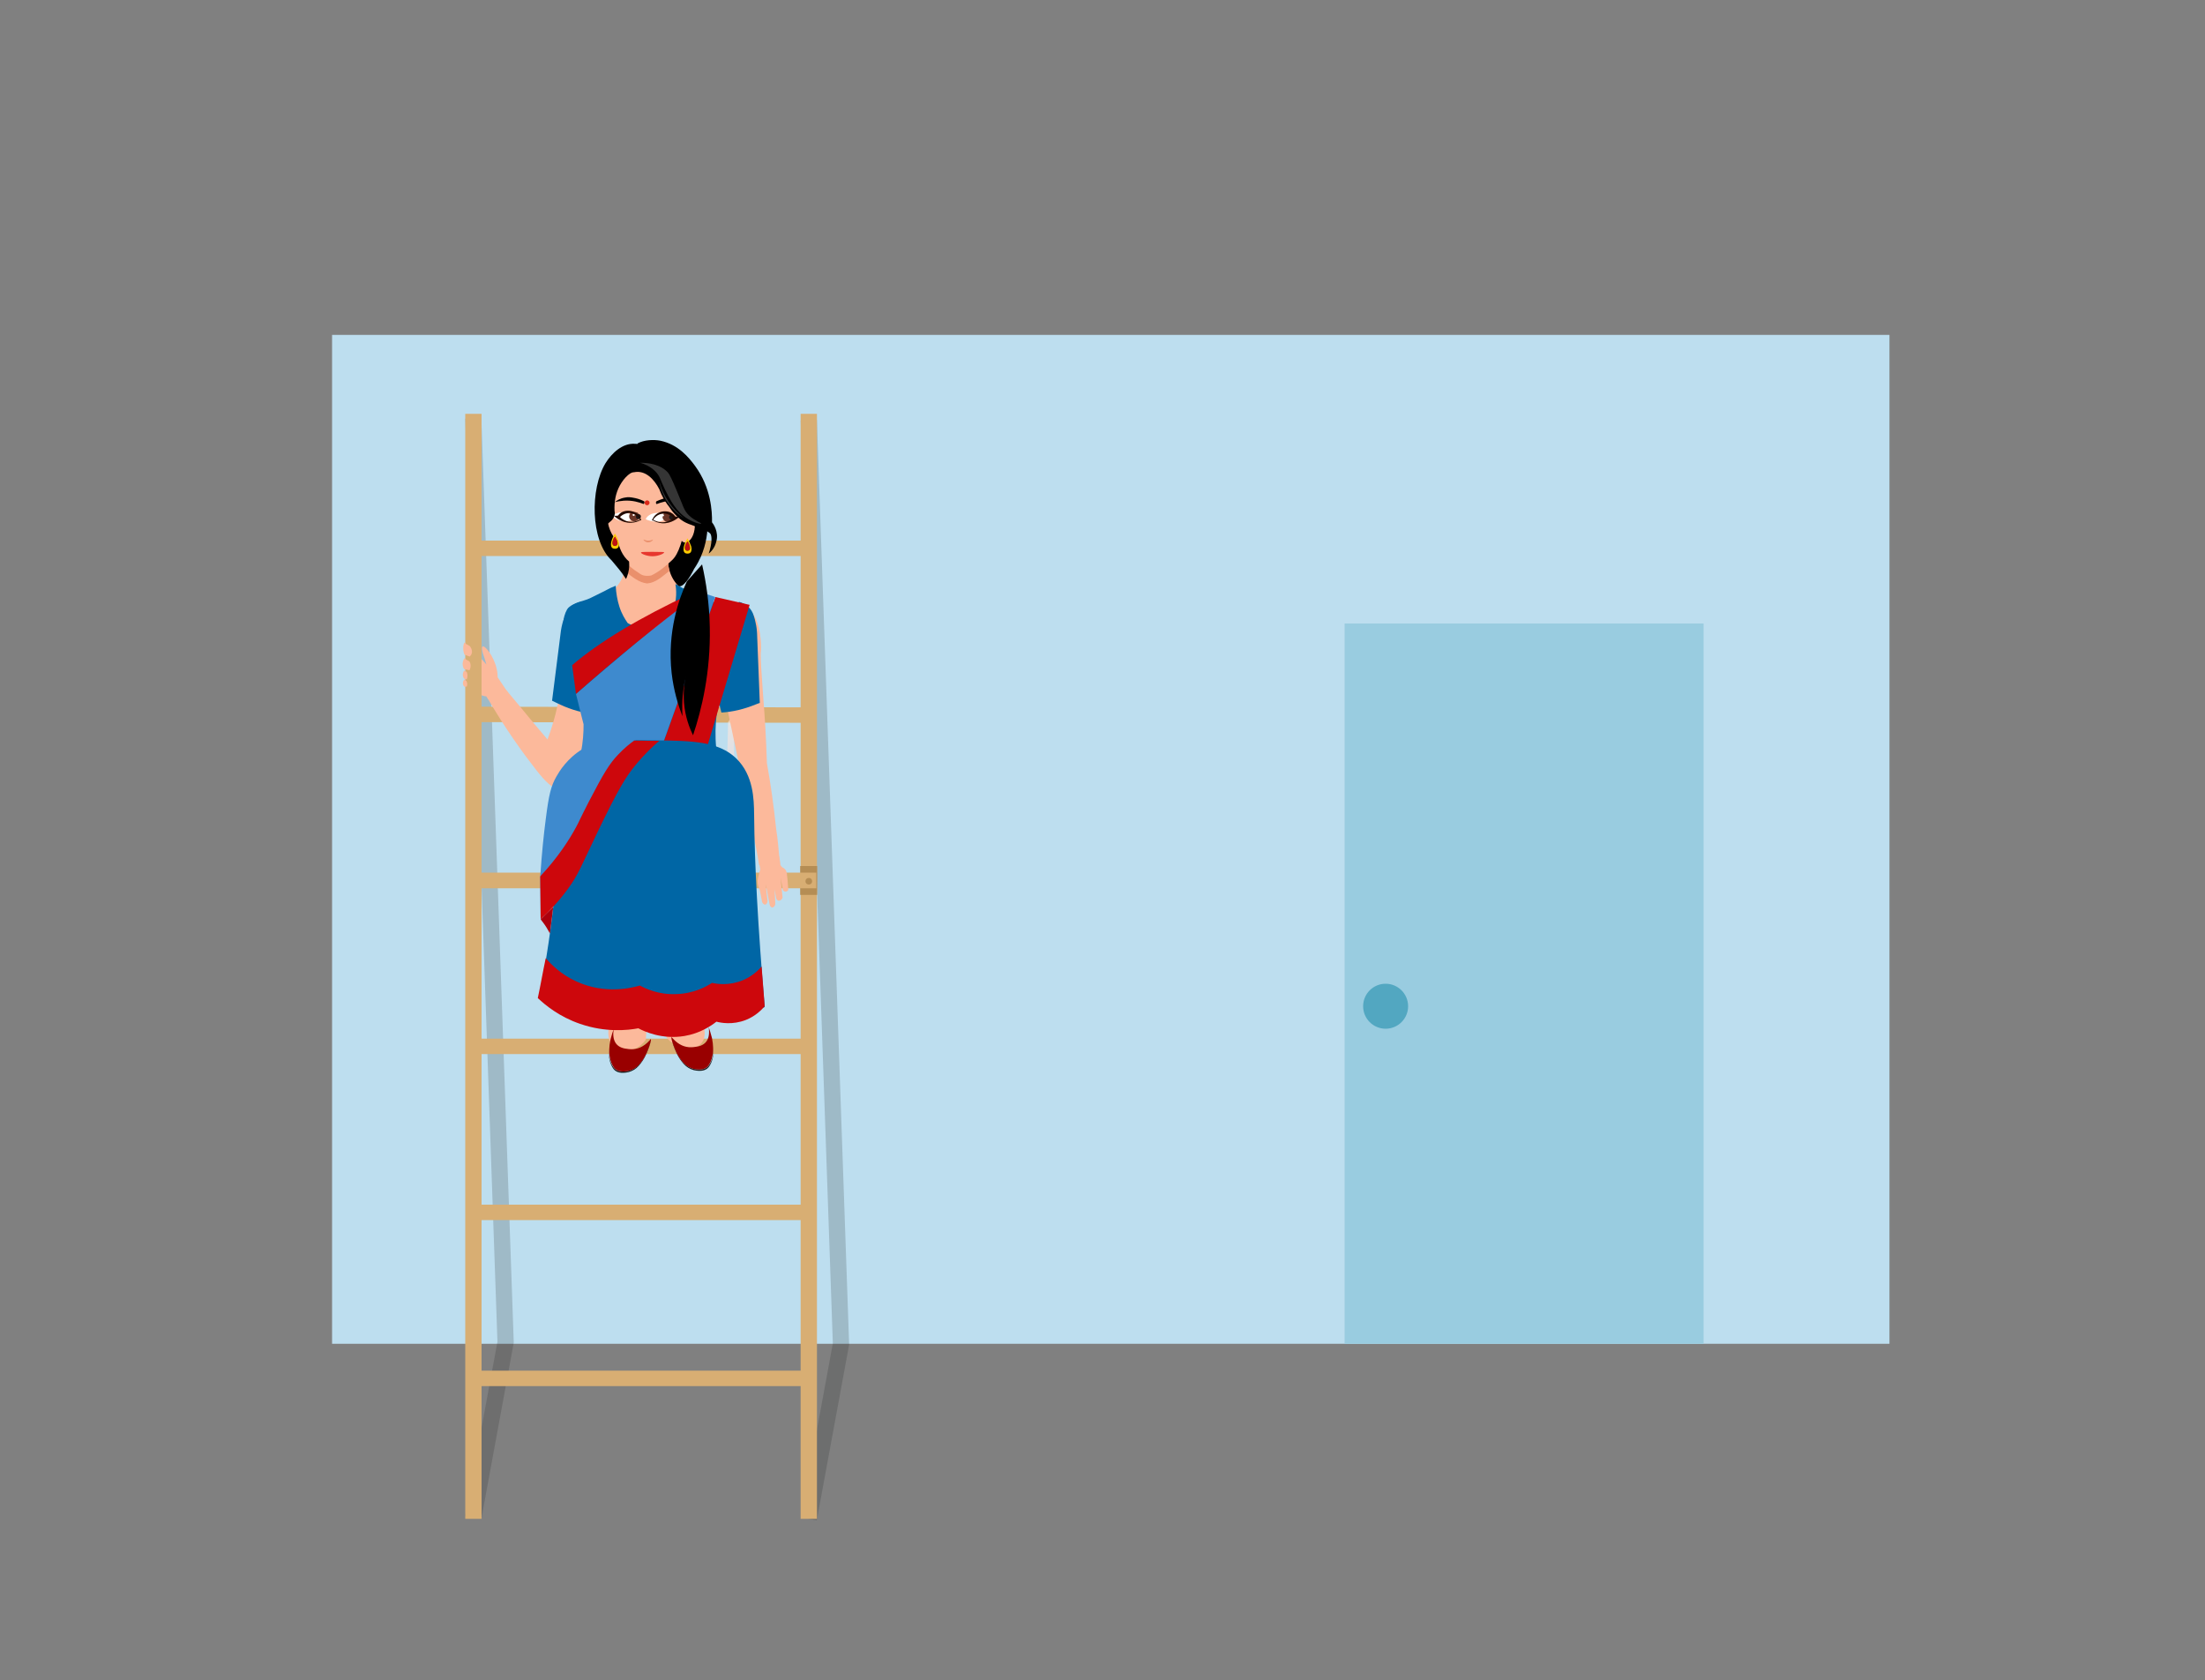 <?xml version="1.0" encoding="utf-8"?>
<!-- Generator: Adobe Illustrator 26.0.1, SVG Export Plug-In . SVG Version: 6.00 Build 0)  -->
<svg version="1.1" id="Layer_1" xmlns="http://www.w3.org/2000/svg" xmlns:xlink="http://www.w3.org/1999/xlink" x="0px" y="0px"
	 viewBox="0 0 1000 762.1" style="enable-background:new 0 0 1000 762.1;" xml:space="preserve">
<rect x="0" y="0" width="1000" height="762.1" fill="#808080" stroke="none"/>
<style type="text/css">
	.st0{fill:#BDDEEF;}
	.st1{opacity:0.2;fill:none;stroke:#272828;stroke-width:7.37;stroke-miterlimit:10;}
	.st2{opacity:0.2;}
	.st3{fill:#272828;}
	.st4{fill:#99CCE0;}
	.st5{fill:#52A7C1;}
	.st6{fill:#FCB99B;}
	.st7{fill:#D8AE73;}
	.st8{fill:#B58D54;}
	.st9{fill:#E09A61;}
	.st10{opacity:0.6;fill:url(#SVGID_1_);}
	.st11{opacity:0.6;fill:url(#SVGID_00000041283636394984669030000007893489202405032637_);}
	.st12{opacity:0.6;fill:url(#SVGID_00000171699265868645108160000008584527805425162914_);}
	.st13{opacity:0.5;fill:url(#SVGID_00000075877815913346273190000004067235703464358032_);}
	.st14{opacity:0.5;fill:url(#SVGID_00000183247041831787942310000015618460175980855440_);}
	.st15{fill:#FF5257;}
	.st16{fill:#0066A5;}
	.st17{fill:#5E271B;}
	.st18{fill:#EA906C;}
	.st19{fill:#FFFFFF;}
	.st20{fill:#6B3628;}
	.st21{fill:#1D1818;}
	.st22{fill:#250A01;}
	.st23{fill:#EF865F;}
	.st24{fill:#531CBF;}
	.st25{fill:#EA4E5A;}
	.st26{fill:#EE252A;}
	.st27{fill:#CD070C;}
	.st28{fill:#3E8ACE;}
	.st29{fill:#353535;}
	.st30{fill:#DB2818;}
	.st31{fill:#C21111;}
	.st32{fill:#FFCC00;}
	.st33{fill:#E7372E;}
	.st34{fill:url(#SVGID_00000147941301755213140290000002087306656475625910_);}
	.st35{fill:#1E1E1E;}
	.st36{fill:#990000;}
	.st37{fill:#AD000D;}
</style>
<g>
	<g>
		<g>
			<g>
				<rect x="150.6" y="151.9" class="st0" width="706.3" height="457.6"/>
				<path class="st1" d="M366.8,688.9l14.6-79.3c-4.9-139.7-9.7-279.4-14.6-419"/>
				<g class="st2">
					<polygon class="st3" points="218.3,688.9 211,687.5 225.6,608.6 211,189.9 218.3,189.7 233,609.1 232.9,609.5 					"/>
				</g>
				<rect x="609.8" y="282.8" class="st4" width="162.8" height="326.7"/>
				<circle class="st5" cx="628.4" cy="456.4" r="10.2"/>
				<g>
					<path class="st6" d="M230.8,314.8c-1.7-2.5-3.4-5-5.1-7.6c0-1-0.1-2.4-0.5-4c-1.3-5.7-5.3-10.5-6.3-10c-0.3,0.1-0.5,0.7,0,2.8
						c0.6,1.8,1.2,3.6,1.7,5.4c-1.8-2-3.6-4.1-5.5-6.1c-0.4,5.2-0.7,10.5-1.1,15.7c0.3,0.7,1.3,2.8,3.6,4c1.2,0.6,2.2,0.8,3,0.9
						c1.2,1.6,2.3,3.2,3.5,4.7C226.3,318.7,228.5,316.8,230.8,314.8z"/>
					<g>
						<rect x="211" y="187.7" class="st7" width="7.4" height="501.2"/>
					</g>
					<g>
						<rect x="363.1" y="187.7" class="st7" width="7.4" height="501.2"/>
					</g>
					<g>
						<rect x="362.9" y="392.8" class="st8" width="7.7" height="13.1"/>
					</g>
					<g>
						<rect x="213.2" y="245.2" class="st7" width="153.4" height="7"/>
					</g>
					<g>
						
							<rect x="288.2" y="245.7" transform="matrix(2.073958e-03 -1 1 2.073958e-03 -33.117 615.217)" class="st7" width="7" height="157"/>
					</g>
					<g>
						<rect x="213.2" y="395.8" class="st7" width="157" height="7.1"/>
					</g>
					<g>
						<rect x="213.2" y="471.1" class="st7" width="153.4" height="7"/>
					</g>
					<g>
						<rect x="213.2" y="546.4" class="st7" width="153.4" height="7"/>
					</g>
					<g>
						<rect x="213.2" y="621.7" class="st7" width="153.4" height="7"/>
					</g>
				</g>
				<circle class="st8" cx="366.8" cy="399.7" r="1.5"/>
			</g>
			<g>
				<g>
					<g>
						<path class="st6" d="M347.3,401.2c0-0.1,0-0.2,0-0.3c0,0,0,0,0,0C347.2,401,347.3,401.1,347.3,401.2z"/>
					</g>
					<g>
						<path class="st6" d="M347.3,401.2c0-0.1,0-0.2,0-0.3c0,0,0,0,0,0C347.2,401,347.3,401.1,347.3,401.2z"/>
					</g>
					<path class="st6" d="M357.5,403.6c-0.2,0.5-0.8,0.8-1.3,0.8c-0.6,0-1-0.5-1.1-0.6c-0.4-1.9-0.7-3.8-1.1-5.7c0,0,0,0,0,0v0
						c0.3,3,0.6,6,0.9,9c-0.3,1-1.2,1.6-1.9,1.4c-0.5-0.1-0.9-0.6-1-1.2c-0.2-1.3-0.5-2.6-0.7-4c0.1,2.2,0.2,4.3,0.3,6.5
						c0,1.2-0.9,1.9-1.5,1.8c-0.5-0.1-1-0.7-1.1-1.5c-0.6-3-1.1-6.1-1.7-9.1c0-0.1,0-0.2,0-0.3c0,0,0,0,0,0c0,0.1,0,0.2,0,0.3
						c0.2,2.3,0.4,4.6,0.7,6.9c0.3,1.2-0.3,2.3-0.9,2.4c-0.6,0.1-1.5-0.6-1.6-1.8c-0.3-1.6-0.6-3.2-0.9-4.7c0,0,0,0,0,0
						c-0.4-0.9-0.9-2.1-1-3.6c-0.1-1.3,0.3-2.4,0.7-4.2c0.2-0.7,0.4-1.3,0.5-1.7c-0.2-1-0.4-2.1-0.6-3.3c-0.2-1.7-0.3-3.2-0.3-4.6
						c1.4,0.1,2.9,0.2,4.4,0.3c1.7,0.2,3.2,0.4,4.7,0.7c0.3,0.8,0.5,1.8,0.7,2.9c0.1,0.7,0.2,1.3,0.2,1.9c0.3,0.7,0.7,1,0.9,1.2
						c0.2,0.2,0.4,0.2,0.7,0.4c0.4,0.3,0.6,0.6,0.8,0.8c0.2,0.4,0.5,1,0.6,1.9c0,0.3,0,0.5,0.1,1c0.1,0.7,0.1,1.4,0.2,2L357.5,403.6
						z"/>
				</g>
			</g>
			<g>
				<path class="st6" d="M210.5,291.6c0,0,0.1-0.1,0.2-0.1c0.1,0,0.2,0,0.3,0c0,0.1,0,0.2,0,0.3c0,0,0,0,0,0.1c0,0,0.7,0.4,0.8,0.4
					c0.1,0,1.1,0.7,1.2,0.7c0.1,0.1,1.5,1.7,0.9,3.5c-0.2,0.6-0.6,1-0.9,1.3c-0.8-0.3-1.6-0.6-2.4-0.9c-0.2-0.6-0.5-1.5-0.5-2.7
					C210,293.1,210.3,292.1,210.5,291.6z"/>
				<path class="st6" d="M212.9,300c-0.7-0.4-1.3-0.7-2-1.1c0-0.1,0-0.3,0-0.4c0,0-0.1,0-0.2,0.1c-0.1,0-0.1,0.1-0.2,0.1
					c-0.2,0.4-0.6,1.2-0.7,2.3c0,1.2,0.4,2.1,0.7,2.5c0.8,0.2,1.6,0.3,2.4,0.5c0.2-0.3,0.4-0.8,0.5-1.5
					C213.6,301.3,213.1,300.4,212.9,300z"/>
				<path class="st6" d="M211.7,304.8c0.1,0.4,0.3,0.9,0.3,1.6c0,0.8-0.2,1.4-0.3,1.8c-0.4-0.1-0.8-0.3-1.2-0.4
					c-0.2-0.2-0.7-1-0.6-2c0.1-0.8,0.4-1.4,0.6-1.6c0,0,0.1-0.1,0.2-0.1c0.1,0,0.1,0,0.1,0c0,0.1,0,0.2,0,0.3c0,0,0,0,0,0.1
					c0,0,0.2,0.1,0.2,0.1C211.2,304.4,211.7,304.8,211.7,304.8z"/>
				<path class="st6" d="M211.5,308.8c0.2,0.3,0.4,0.9,0.4,1.6c0,0.4-0.1,0.7-0.2,1c-0.4,0-0.8,0-1.2,0c-0.1-0.1-0.8-1-0.5-2.1
					c0.1-0.4,0.3-0.7,0.4-0.9c0,0,0.1-0.1,0.3-0.2c0.1,0,0.2,0,0.2,0c0,0.1,0,0.3,0,0.4C211.1,308.7,211.3,308.8,211.5,308.8z"/>
			</g>
		</g>
		<g>
			<path class="st9" d="M266.6,285.8L266.6,285.8C266.6,285.8,266.6,285.8,266.6,285.8C266.6,285.8,266.6,285.8,266.6,285.8z"/>
			<path class="st9" d="M337.5,287.4c-0.8-0.5-1.6-0.9-2.5-1.2c0,0,0,0,0,0C335.9,286.5,336.7,286.9,337.5,287.4z"/>
		</g>
	</g>
	<g>
		<g>
			<g>
				<linearGradient id="SVGID_1_" gradientUnits="userSpaceOnUse" x1="325.606" y1="328.424" x2="400.01" y2="516.848">
					<stop  offset="0" style="stop-color:#FFEADB"/>
					<stop  offset="0.994" style="stop-color:#B060F4"/>
				</linearGradient>
				<path class="st10" d="M332.3,324.5l-2.1,3l-0.4,16.1c1.9,6.8,2.1,15.7,2.8,23.5C332.9,355.2,333.3,335.1,332.3,324.5z"/>
			</g>
			<g>
				
					<linearGradient id="SVGID_00000096749286678512229410000002790024665467506364_" gradientUnits="userSpaceOnUse" x1="265.265" y1="265.944" x2="362.062" y2="303.588">
					<stop  offset="0" style="stop-color:#FFEADB"/>
					<stop  offset="0.994" style="stop-color:#B060F4"/>
				</linearGradient>
				<path style="opacity:0.6;fill:url(#SVGID_00000096749286678512229410000002790024665467506364_);" d="M305.1,287.8
					c1.7-1.3,7-4.4,19.9-5.2c0.3,0,0.6,0.3,0.6,0.6l0,0c0,0.3-0.3,0.6-0.6,0.6c-6.6-0.2-16.9,3.3-19.8,4.3
					C305.1,288.2,304.9,287.9,305.1,287.8z"/>
				
					<linearGradient id="SVGID_00000119838591982452474580000000990674589672581783_" gradientUnits="userSpaceOnUse" x1="236.281" y1="266.99" x2="334.304" y2="305.11">
					<stop  offset="0" style="stop-color:#FFEADB"/>
					<stop  offset="0.994" style="stop-color:#B060F4"/>
				</linearGradient>
				<path style="opacity:0.6;fill:url(#SVGID_00000119838591982452474580000000990674589672581783_);" d="M293.9,287.8
					c-1.7-1.3-7-4.4-19.9-5.2c-0.3,0-0.6,0.3-0.6,0.6l0,0c0,0.3,0.3,0.6,0.6,0.6c6.6-0.2,16.9,3.3,19.8,4.3
					C293.9,288.2,294,287.9,293.9,287.8z"/>
			</g>
			
				<linearGradient id="SVGID_00000165222882694538568380000017271214383483095958_" gradientUnits="userSpaceOnUse" x1="265.474" y1="310.406" x2="267.719" y2="310.406">
				<stop  offset="1.117320e-02" style="stop-color:#A96885"/>
				<stop  offset="1" style="stop-color:#93A3B7"/>
			</linearGradient>
			<path style="opacity:0.5;fill:url(#SVGID_00000165222882694538568380000017271214383483095958_);" d="M265.5,316.6
				c1.1-4.5,1.9-8.1,2.1-9c0.2-0.9,0.1-3.3-0.7-3.3c-0.8,0-1.5,4.4-1.5,9.9C265.5,314.4,265.5,316.5,265.5,316.6z"/>
			
				<linearGradient id="SVGID_00000168114296493311862310000004027220684771805579_" gradientUnits="userSpaceOnUse" x1="330.264" y1="310.191" x2="332.509" y2="310.191">
				<stop  offset="1.117320e-02" style="stop-color:#A96885"/>
				<stop  offset="1" style="stop-color:#93A3B7"/>
			</linearGradient>
			<path style="opacity:0.5;fill:url(#SVGID_00000168114296493311862310000004027220684771805579_);" d="M332.5,316.3
				c-1.1-4.5-1.9-8.1-2.1-9s-0.1-3.3,0.7-3.3c0.8,0,1.5,4.4,1.5,9.9C332.5,314.2,332.5,316.3,332.5,316.3z"/>
		</g>
		<g>
			<g>
				<g>
					<path class="st15" d="M350.1,444c0,0.1-0.1,0.2-0.2,0.5L350.1,444z"/>
				</g>
			</g>
		</g>
		<g>
			<g>
				<g>
					<path class="st6" d="M277.2,298l-1.3,4.1l0.2-0.5l-0.7,2.3c0-0.1,0.1-0.1,0.1-0.2l-1.2,4c-0.2,0.6-0.4,1.2-0.6,1.8
						c-0.3,0.9-1,3-2.2,6.3l-2.1,7.1l-7.4,24.9c-0.5,1.7-2.5,9.1-7.1,10c-4.1,0.8-8-3.9-11.6-8.4c-5.8-7.4-13.8-18.3-22.6-33.4
						c2.9-1,5.9-2.1,8.8-3.1c4.1,4.9,8.2,9.8,12.3,14.8c2.2,2.6,4.3,5.1,6.5,7.7c3.1-8.4,4.6-15.1,5.4-19.6c0.1-0.8,0.3-1.9,0.7-4.2
						c1.2-7.5,1.9-12.9,2.2-16.2c0-1.8,0.1-3.9,0.5-6.2c1.4-7.8,4.3-12.7,8.7-14.8c-0.9,2.2-0.6,4.5,0.8,6.9
						c0.6,1.1,0.6,1.1-0.1-0.2c1,2.3,3.5,5.2,7.6,8.6c1.4,1.1,2.4,2,3.2,2.5l0,0C277.7,293.7,277.7,295.7,277.2,298z"/>
					<g transform="matrix( -1.17, 0.607, 0.615, 1.143, 5173.75,644.15) ">
						<g transform="matrix( 1, 0, 0, 1, 0,0) ">
							<g>
								<g id="Symbol_1g_0_Layer0_0_FILL_00000124861283690072343790000010700427810251370889_">
									<path class="st16" d="M3158.3-1990.5c-1.1-1.5-2.2-2.7-3.1-3.4c-1.3-1.2-2.2-2-3.5-2.4c-1.7-0.6-3.4-0.2-4.4,0.1
										c-0.8,3.2-1.7,6.3-2.5,9.5c-0.2,1-0.2,1.5-0.1,1.5c-0.2,3.3-0.2,5.7-0.2,7.3l18.6,17.7c3.1-2.3,5.9-5.2,8.4-8.8
										c0.6-0.8,0.8-1.2,0.9-1.2L3158.3-1990.5z"/>
								</g>
							</g>
						</g>
					</g>
					<path class="st6" d="M353.5,389.7c-3.1,0.9-6.2,1.8-9.2,2.7c-1-6-2-10.9-2.7-14.2c-2.1-9.6-4.1-15.7-5.6-26.6
						c-0.2-1.4-0.4-2.6-0.5-3.4l-4.7-22.2l-2.2-10.5c-0.9-3.4-1.4-5.5-1.7-6.4c-0.1-0.6-0.3-1.2-0.5-1.8l-0.9-4.1
						c0,0.1,0,0.1,0.1,0.2l-0.6-2.3l0.1,0.5l-0.9-4.2c-0.3-2.3-0.1-4.3,0.4-5.8l0,0c0.8-0.5,2-1.2,3.4-2.2c4.4-3.1,7.2-5.7,8.3-8
						c-0.8,1.2-0.8,1.2-0.1,0.2c1.6-2.3,2-4.6,1.3-6.9c4.3,2.5,6.8,7.6,7.5,15.5c0.2,2.4,0.2,4.5,0,6.3c0,3.3,0.3,8.7,0.9,16.3
						c0.1,1.4,0.2,2.8,0.3,4.3c0.6,7.3,1.2,16.8,1.6,28.7l0,0.3c1.7,9.4,3.1,19.4,4.2,29.9C352.7,380.4,353.1,385.1,353.5,389.7z"/>
					<g transform="matrix( -1.17, 0.607, 0.615, 1.143, 5173.75,644.15) ">
						<g transform="matrix( 1, 0, 0, 1, 0,0) ">
							<g>
								<g id="Symbol_1g_0_Layer0_0_FILL_00000083069182882449741670000011166376822016176314_">
									<path class="st16" d="M3099.2-1958.3c-0.8-1.7-1.2-3.3-1.5-4.4c-0.4-1.8-0.6-2.9-0.3-4.3c0.4-1.8,1.4-3.1,2.2-3.8
										c3.2,0.8,6.3,1.6,9.5,2.5c0.9,0.3,1.4,0.5,1.4,0.6c2.9,1.4,5,2.6,6.4,3.4l6.1,25c-3.5,1.6-7.4,2.6-11.7,3
										c-1,0.1-1.5,0.2-1.5,0.2L3099.2-1958.3z"/>
								</g>
							</g>
						</g>
					</g>
					<g transform="matrix( 0.338, 0, 0, 0.338, 3216.95,391.6) ">
						<g transform="matrix( 2.961, 0, 0, 2.961, -9524.95,-1159.45) ">
							<path class="st17" d="M-8559.1-16.4C-8559.2-16.4-8559.2-16.4-8559.1-16.4l-0.1-0.5c0,0,0-0.1,0.1-0.1h0c0,0,0.1,0,0.1,0.1
								L-8559.1-16.4C-8559-16.4-8559.1-16.4-8559.1-16.4L-8559.1-16.4z"/>
						</g>
					</g>
					<g transform="matrix( 1.429, 0.023, -0.023, 1.429, 5228.6,548.25) ">
						<g transform="matrix( 0.22, 0, 0, 0.22, -228.9,-225.1) ">
							<g>
								
									<g id="Duplicate_Items_Folder_1c2h_hair_ul_0_Layer0_0_MEMBER_0_FILL_00000175282547869737664560000012397167780664365710_">
									<path d="M-14600.6,351.9C-14600.6,351.9-14600.6,351.8-14600.6,351.9C-14600.6,351.8-14600.6,351.8-14600.6,351.9
										c2-3.1,4-6.3,5.8-9.9c10.1-19.6,12.6-38.8,12.8-53.2c0-2.7,0.1-30-19.3-44.8c-10.7-8.2-24.3-10.3-25.2-10.4
										c-9.3-1.3-18.5-0.5-27.6,2.5c-7.5,2.5-14.5,6.2-20.9,11.2c-0.5,0.4-0.9,0.8-1.4,1.1c-1.7,1.6-3.3,3.3-4.8,5
										c-8.9,9.8-15.6,20.8-20,33c-4.4,12.1-6.4,24.8-5.8,38.1c0.6,13.2,3.6,25.7,9,37.4c3.5,7.6,7.8,13.9,12.9,19
										c5.9,5.8,12.3,9.5,19.3,10.8c6.5,1.3,13.5,0.5,20.9-2.2c7.4-2.8,8.9-7.1,18.8-10.9c6.4-2.4,5.8-0.8,8.5-2.5
										C-14608.6,370.3-14600.6,351.9-14600.6,351.9z"/>
								</g>
							</g>
						</g>
					</g>
					<g transform="matrix( 0.338, 0, 0, 0.338, 3216.95,368.4) ">
						<g>
							<g id="Layer4_0_MEMBER_6_FILL_00000127747969922637476580000010693619846759372210_">
								<path class="st6" d="M-8545-257.3c-11.6,6.5-28.2,14.3-49,20c-36,9.8-65.5,7.7-76.7,6.6c-35.8-3.6-63.1-15.8-79.1-24.5
									c0.7-5.8,2.2-11.1,4.5-15.8c0.4-0.7,0.8-1.5,1.2-2.2c2.8-4.5,8.6-8.1,17.3-10.8c1.7-0.6,3.6-1.1,5.6-1.5
									c0.1,0,0.2-0.1,0.3-0.1h0.2c0.4-0.2,6.8-3.1,19-8.9c10.5-5,17.5-13.7,21.2-26.2l1-7.5l0.3-32.4l58.5,0.9v29.1
									c0.5,2.8,1.1,5.5,1.9,8c5.7,17.7,20.3,29.9,43.7,36.6c0.4,0.1,0.8,0.2,1.1,0.4h0.3c0.1,0,0.2,0,0.3,0.1
									c11.8,2.9,19.4,7,22.8,12.4c0.4,0.7,0.8,1.5,1.2,2.2C-8547.3-266.9-8545.8-262.3-8545-257.3z"/>
								<path class="st18" d="M-8619.2-324c-0.8-2.5-1.1-4-1.6-6.8v-29.1l-58.5-0.9l-0.3,32.4l-0.6,4.1
									c11.6,9.1,19.9,16.1,30.9,17.3C-8637.5-308-8629.2-316.3-8619.2-324z"/>
							</g>
						</g>
					</g>
					<g transform="matrix( -0.36, 0, 0, 0.36, 7402.85,360) ">
						<g>
							<g id="Layer4_0_MEMBER_7_MEMBER_0_MEMBER_0_FILL_00000182511528645286590200000010406017576651968898_">
								<path class="st6" d="M19795.2-353.1c-2.6-0.4-5.1,0.9-7.6,4c-2.4,3.1-4,7.2-4.9,12.1c-0.8,4.9-0.6,9.2,0.6,13
									c1.3,3.8,3.2,5.9,5.8,6.3c2.6,0.5,5.1-0.9,7.6-4c2.5-3.1,4.1-7.2,4.9-12.1s0.6-9.2-0.7-13
									C19799.7-350.5,19797.8-352.6,19795.2-353.1z"/>
							</g>
						</g>
					</g>
					<g transform="matrix( 0.36, 0, 0, 0.36, 3083.15,360.9) ">
						<g>
							<g id="Layer4_0_MEMBER_7_MEMBER_1_MEMBER_0_MEMBER_0_FILL_00000014593384822094914660000007325939002560074385_">
								<path class="st6" d="M-7695.8-354.4c-2.6-0.4-5.1,0.9-7.6,4c-2.4,3.1-4,7.2-4.9,12.1s-0.6,9.2,0.6,13
									c1.3,3.8,3.2,5.9,5.8,6.3c2.6,0.5,5.1-0.9,7.6-4c2.5-3.1,4.1-7.2,4.9-12.1s0.6-9.2-0.7-13
									C-7691.2-351.8-7693.2-353.9-7695.8-354.4z"/>
							</g>
						</g>
					</g>
					<g transform="matrix( 0.338, 0, 0, 0.338, 3216.95,368.4) ">
						<g>
							<g id="Layer4_0_MEMBER_7_MEMBER_2_FILL_00000111872195246747066790000001258850004146179204_">
								<path class="st6" d="M-8683.7-477.3c-21.5,16.7-29.1,50.1-17,81.5c3.6,30.2,9.8,49.3,18.5,57.4c8.7,8,15.7,13.7,21.1,16.9
									c1.4,0.8,3.6,3,7.1,3.8c2.1,0.5,4.3,0.5,5.2,0.5c2,0,3.8-0.2,5-0.5c2-0.9,4.4-2.2,7-3.8c5.4-3.2,12.5-8.8,21.1-16.9
									c8.6-8,15-27.3,19.1-57.7c10.8-31.6,6.1-63.4-12.6-80.1c-10.1-9-22.2-11.8-25.3-12.5
									C-8653.9-492.9-8672.4-486.1-8683.7-477.3z"/>
							</g>
						</g>
						<g>
							<g transform="matrix( 0.338, 0, 0, 0.338, 3216.95,368.4) ">
								<g>
									<g id="Layer4_0_MEMBER_10_FILL_00000129201591489285532840000010790122121760038072_">
										<path class="st19" d="M-35209.1-2246.1c1.9,0.3,3.7,0.5,5.3,0.7c5.3,0.5,10.7,0.4,16.3-0.4c3.3-0.3,6.6-0.9,10-1.7
											c7.1-1.5,13.9-3.6,20.3-6.2c-3.1-9-10.8-16.4-22.9-22c-2.3-0.9-4.6-1.7-6.9-2.4c-7.8-2.3-15.7-3.1-23.6-2.6
											c-8.2,0.7-16.4,3-24.8,7c-5.8,2.5-9.4,5.2-11,8c3.7,4.7,9.2,8.9,16.5,12.7C-35223.2-2249.6-35216.3-2247.3-35209.1-2246.1
											z"/>
									</g>
								</g>
							</g>
							<g>
								<g transform="matrix( 1.082, -0.017, 0.017, 1.082, 5226.3,494.1) ">
									<g transform="matrix( 1, 0, 0, 1, 0,0) ">
										<g>
											<g id="Duplicate_Items_Folder_ch3eye_ball_0_Layer0_0_FILL_00000010270324001619113220000017117624859372969134_">
												<path class="st20" d="M-12817.6-1024.9c0,1.7-0.7,3.1-2,4.2c-1.2,1.2-2.7,1.8-4.4,1.8c-1.7,0-3.1-0.7-4.4-1.9
													c-1.2-1.2-1.8-2.6-1.8-4.3c0-1.7,0.7-3.2,1.9-4.4c0.6-0.6,1.3-1,2-1.3l0.2,0c2.1,0.1,4.1,0.4,6.2,1.1c0,0,0,0,0,0
													c0.1,0.1,0.3,0.2,0.4,0.4C-12818.2-1028.1-12817.6-1026.6-12817.6-1024.9z"/>
											</g>
										</g>
									</g>
									<g transform="matrix( 1.2, 0, 0, 1.2, -268.9,-88.45) ">
										<g>
											
												<g id="Duplicate_Items_Folder_ch3eye_ball_0_Layer0_0_MEMBER_0_MEMBER_0_FILL_00000033361542635690653460000012139316981909162914_">
												<path class="st21" d="M-10458.2-782.8c-0.7,0-1.4,0.2-1.9,0.7c-0.5,0.5-0.7,1.2-0.7,1.9c0,0.7,0.2,1.4,0.7,1.8
													c0.5,0.5,1.2,0.8,1.9,0.8c0.7,0,1.4-0.2,1.8-0.8c0.5-0.5,0.8-1.1,0.8-1.8c0-0.7-0.2-1.4-0.8-1.9
													C-10456.9-782.5-10457.5-782.8-10458.2-782.8z"/>
											</g>
										</g>
									</g>
									<g transform="matrix( 1.501, 0, 0, 1.501, -7.4,7.4) ">
										<g>
											
												<g id="Duplicate_Items_Folder_ch3eye_ball_0_Layer0_0_MEMBER_0_MEMBER_1_FILL_00000130640426767164581220000018012903726035913089_">
												<path class="st19" d="M-8538.5-688.5c0.2-0.1,0.3-0.3,0.3-0.6c0-0.2-0.1-0.4-0.3-0.6c-0.1-0.2-0.3-0.3-0.6-0.3
													c-0.2,0-0.4,0.1-0.6,0.3c-0.2,0.2-0.3,0.4-0.3,0.6c0,0.3,0.1,0.5,0.3,0.6c0.2,0.2,0.4,0.3,0.6,0.3
													C-8538.9-688.2-8538.7-688.3-8538.5-688.5z"/>
											</g>
										</g>
									</g>
								</g>
								<path class="st22" d="M-8693.9-397.9c1.8,1.8,10.4,10,23.1,9.5c5.3-0.2,9.6-1.9,12.2-3.3c0.8,0.2,1.7,0,1.2-1l0-0.1l-0.1,0
									c-0.1-0.1-0.1-0.1-0.1-0.2c-1.4-3.7-3.5-5.8-4.8-7c-5.6-5-14.6-6.1-21.1-2.5c-2.4,1.4-4,3.2-5,4.5c0,0,0,0-0.1,0
									C-8690.2-397.7-8692-397.7-8693.9-397.9z M-8685.7-396.1c0.6-0.7,5.8-6,13.8-5.3c8.6,0.8,12.8,7.8,13.1,8.5
									c-1.5,0.9-7.6,4.3-15.5,2.9C-8680.4-391.2-8684.3-394.7-8685.7-396.1z"/>
							</g>
						</g>
						<g>
							<g transform="matrix( 0.338, 0, 0, 0.338, 3216.95,368.4) ">
								<g>
									<g id="Layer4_0_MEMBER_10_FILL_00000123438616456386779280000001614775427246620808_">
										<path class="st19" d="M-35061.3-2243.9c-1.9,0.2-3.7,0.4-5.3,0.5c-5.3,0.3-10.7,0-16.3-0.9c-3.3-0.4-6.6-1.1-10-2
											c-7.1-1.7-13.8-4-20.1-6.8c3.4-8.9,11.3-16,23.6-21.2c2.3-0.8,4.6-1.5,7-2.2c7.9-2,15.8-2.6,23.7-1.9
											c8.1,1,16.3,3.5,24.6,7.7c5.7,2.7,9.3,5.5,10.7,8.3c-3.9,4.6-9.5,8.6-16.9,12.2
											C-35047.1-2246.9-35054-2244.8-35061.3-2243.9z"/>
									</g>
								</g>
							</g>
							<g>
								<g transform="matrix( 1.082, -0.017, 0.017, 1.082, 5226.3,494.1) ">
									<g transform="matrix( 1, 0, 0, 1, 0,0) ">
										<g>
											<g id="Duplicate_Items_Folder_ch3eye_ball_0_Layer0_0_FILL_00000072261725283188473280000015290005362561416122_">
												<path class="st20" d="M-12788.8-1024c-0.1,1.7,0.5,3.1,1.7,4.3c1.1,1.3,2.6,2,4.3,2.1c1.7,0.1,3.2-0.5,4.5-1.7
													c1.3-1.1,1.9-2.5,2-4.2c0.1-1.7-0.5-3.2-1.6-4.6c-0.6-0.6-1.2-1.1-1.9-1.4l-0.2,0c-2.1-0.1-4.1,0.2-6.3,0.7c0,0,0,0,0,0
													c-0.1,0.1-0.3,0.2-0.4,0.3C-12788.1-1027.1-12788.8-1025.7-12788.8-1024z"/>
											</g>
										</g>
									</g>
									<g transform="matrix( 1.2, 0, 0, 1.2, -268.9,-88.45) ">
										<g>
											
												<g id="Duplicate_Items_Folder_ch3eye_ball_0_Layer0_0_MEMBER_0_MEMBER_0_FILL_00000098939235545979237360000010828982472005214124_">
												<path class="st21" d="M-10423.7-781.7c0.7,0,1.4,0.3,1.9,0.8c0.4,0.6,0.7,1.2,0.6,2c0,0.7-0.3,1.3-0.8,1.8
													c-0.6,0.5-1.2,0.8-2,0.7c-0.7,0-1.3-0.3-1.8-0.9c-0.5-0.5-0.8-1.1-0.7-1.9c0-0.7,0.3-1.4,0.9-1.9
													C-10425.1-781.5-10424.5-781.7-10423.7-781.7z"/>
											</g>
										</g>
									</g>
									<g transform="matrix( 1.501, 0, 0, 1.501, -7.4,7.4) ">
										<g>
											
												<g id="Duplicate_Items_Folder_ch3eye_ball_0_Layer0_0_MEMBER_0_MEMBER_1_FILL_00000024702016433028467420000010914401325310058143_">
												<path class="st19" d="M-8515.6-687.8c-0.2-0.1-0.3-0.4-0.2-0.6c0-0.2,0.1-0.4,0.3-0.6c0.1-0.2,0.4-0.3,0.6-0.2
													c0.2,0,0.4,0.1,0.6,0.3c0.2,0.2,0.3,0.4,0.2,0.6c0,0.3-0.1,0.5-0.3,0.6c-0.2,0.2-0.4,0.3-0.6,0.2
													C-8515.3-687.5-8515.5-687.6-8515.6-687.8z"/>
											</g>
										</g>
									</g>
								</g>
								<path class="st22" d="M-8611.4-396.8C-8611.4-396.8-8611.5-396.8-8611.4-396.8c-1-1.3-2.5-3.2-4.9-4.6
									c-6.4-3.9-15.3-3-21.1,1.8c-1.3,1.1-3.4,3.2-5,6.8c0,0.1,0,0.1-0.1,0.2l-0.1,0l0,0.1c-0.6,1,0.3,1.2,1.2,1
									c2.6,1.5,6.8,3.3,12.1,3.7c12.6,0.9,21.5-7.1,23.4-8.8C-8607.9-396.4-8609.7-396.5-8611.4-396.8z M-8625.8-389.3
									c-7.9,1.2-13.9-2.4-15.4-3.3c0.4-0.6,4.8-7.6,13.4-8.1c8-0.5,13,5,13.6,5.7C-8615.7-393.6-8619.7-390.2-8625.8-389.3z"/>
							</g>
						</g>
					</g>
					<g transform="matrix( 0.338, 0, 0, 0.338, 3216.95,368.4) ">
						<g>
							<g id="Layer4_0_MEMBER_8_FILL_00000014623549875979499620000008807400951876845963_">
								<path class="st18" d="M-8650.5-362.6c0.4,0.2,1.7,0.6,3.4,0.4c3.3-0.4,5.9-3,5.6-3.5c-0.3-0.5-2.7,1.5-6.7,1.3
									c-3.5-0.2-5.6-1.9-6-1.4C-8654.4-365.4-8652.7-363.4-8650.5-362.6z"/>
							</g>
						</g>
					</g>
					<g transform="matrix( 0.338, 0, 0, 0.338, 3216.95,368.4) ">
						<g>
							<g id="Layer4_0_MEMBER_10_MEMBER_1_FILL_00000126290842517635152860000004155380986349584812_">
								<path class="st23" d="M-8659-392.9L-8659-392.9L-8659-392.9L-8659-392.9c-0.1,0-0.1,0.1,0,0.1
									C-8659-392.8-8659-392.8-8659-392.9z"/>
							</g>
						</g>
					</g>
					<g transform="matrix( 1.121, -0.013, 0.017, 1.078, 4974.4,418.95) ">
						<g>
							<g id="Layer4_0_MEMBER_10_MEMBER_2_FILL_00000168824917895549926300000008339576549588538043_">
								<path d="M-4173.6-226.9c0,0,0.4-0.4,0.3-0.9c0-0.1-0.1-0.2-0.2-0.3c-1.7-0.9-3.2-1.3-4.3-1.5c-1-0.2-2-0.4-3.4-0.1
									c-1.9,0.3-3.3,1.2-4.1,1.9c1-0.3,2.3-0.5,3.7-0.6C-4178.1-228.6-4175.3-227.6-4173.6-226.9z"/>
							</g>
						</g>
					</g>
					<g transform="matrix( 1.121, -0.013, 0.017, 1.078, 4974.4,418.95) ">
						<g>
							<g id="Layer4_0_MEMBER_10_MEMBER_2_FILL_00000164511220392763746760000011151219556943231872_">
								<path d="M-4168.4-226.8c0,0-0.4-0.4-0.2-0.9c0-0.1,0.1-0.2,0.2-0.3c1.7-0.8,3.2-1.2,4.3-1.4c1-0.2,2.1-0.3,3.4-0.1
									c1.9,0.3,3.2,1.3,4.1,2c-1-0.3-2.3-0.6-3.7-0.7C-4163.8-228.4-4166.6-227.5-4168.4-226.8z"/>
							</g>
						</g>
					</g>
					<g transform="matrix( 0.338, 0, 0, 0.344, 3216.95,364.85) ">
						<g>
							<g id="Layer4_0_MEMBER_13_MEMBER_0_FILL_00000178909735094748109440000004920712125252307878_">
								<path class="st24" d="M-8748.5-177.6c-0.3-0.5-0.6-0.9-0.8-1.3c4,8.1,8.7,16.6,14.3,25.5c1.3,2.8,2.5,5.7,3.6,8.5
									c12,19.5,36.5,25.5,73.7,18.1c39.9,12.9,69.6,7.6,89.2-16c1.3-3.5,2.8-7,4.3-10.6c3.4-5.4,6.4-10.6,9.2-15.7
									c-0.4,0.5-0.8,0.9-1.3,1.4c-7.1,7.4-15.5,12.4-25.4,15c-10.8,2.9-25.4,2.7-43.7-0.5c-15.8-2.3-22.4-3.4-19.9-3.2
									c-5.8-0.5-14.3-0.6-25.6-0.3c-11.4,0.3-21,0.9-28.8,1.6c-7.8,0.8-15,0.2-21.8-1.7C-8732.5-159.8-8741.5-166.7-8748.5-177.6
									 M-8650-157.3c-0.1,0-0.2,0-0.3,0l0.1,0c0.5,0.1,1,0.1,1.6,0.2c0.1,0,0.2,0,0.4,0c-0.4-0.1-0.8-0.2-1.2-0.2
									c-0.1,0-0.1,0-0.2,0C-8649.8-157.3-8649.9-157.3-8650-157.3z"/>
								<path class="st16" d="M-8590.2-279.5c-0.3-0.2-0.8-0.4-1.5-0.8c-3.4-1.8-6-3-6.6-3.2c-2.1-1-5.8-2.9-13.1-7.1
									c1.2,6.6,2.7,20.6-3.7,36c-3.3,7.8-7.6,13.7-11.1,17.7c-4.9,2.1-15.4,5.8-28.7,4.3c-9.2-1-16.3-4.1-20.5-6.5
									c-3.6-5.1-8.1-12.2-11.1-21.5c-2.7-8.2-4.4-17.5-5-27.7c-4.5,1.7-9,3.8-13.5,6.2c2-0.8-11.8,5.8-19.8,9.7
									c-3.1,1.5-6.3,2.7-9.6,3.6c-9,2.4-19.4,6.6-22.3,11.7c-13.1,22.7,0.5,57.7,8.5,79.6c12.7,34.9,22.8,87,9.9,161.6
									c10.2,5.2,48.8,23.4,97.7,12.5c45.4-10.1,80.5-35.8,88.2-45c-8.2-35.7-5.2-66.4-1-84.4c4.6-19.6,1.1-24.9,10-59.7
									c12.1-46.9,8-58.6,2-64.6c-2.6-2.6-10.4-5.9-26.1-12.5C-8575.4-272.9-8582.9-275.6-8590.2-279.5z M-8650.3-157.3
									c0.6,0,1.4,0.1,2,0.2C-8649-157.2-8649.7-157.2-8650.3-157.3z"/>
							</g>
						</g>
					</g>
					<g transform="matrix( 0.338, 0, 0, 0.344, 3216.95,364.85) ">
						<g>
							<g id="Layer4_0_MEMBER_13_MEMBER_1_FILL_00000176044434999032709390000010294394659499554207_">
								<path class="st25" d="M-8550.1-17.4c-1.8-6.6-3.9-13.3-6.2-20.3c-2-6-4.1-11.8-6.2-17.4c-6.1,4.2-12.1,8.3-18.2,12.5
									c-5.5,20.7-11,41.5-16.6,62.2C-8581.5,7.3-8565.8-5.1-8550.1-17.4z"/>
								<g>
									<path class="st26" d="M-8579-275.2c0.2-0.5,0.5-0.9,0.8-1.4v0c0-0.1,0.1-0.1,0.1-0.2c0,0,0,0,0-0.1l0,0
										c-0.6,0.7-1.2,1.5-1.7,2.2c0.5-0.6,1-1.2,1.5-1.8C-8578.6-276-8578.8-275.6-8579-275.2z"/>
								</g>
							</g>
						</g>
					</g>
					<g transform="matrix( 0.338, 0, 0, 0.344, 3216.95,364.85) ">
						<g>
							<g id="Layer4_0_MEMBER_13_MEMBER_1_MEMBER_4_FILL_00000075879498829261244190000002235308745096716975_">
								<path class="st27" d="M-8583.3-28.2c23.8-78.3,47.6-156.6,71.5-234.9l-45.9-10.3c-13.9,38.3-27.8,76.6-41.7,114.9
									c-15.9,43.6-31.8,87.1-47.8,130.7C-8626-27.4-8604.7-27.6-8583.3-28.2z"/>
								<path class="st28" d="M-8734.6-105.7c0.1,10.5-0.7,23.4-3.6,37.9c-2.3,11-5.3,20.6-8.4,28.7c33.8,1.8,67.6,3.9,101.5,5.2
									c15.2-41.5,30.4-83.1,45.5-124.6c13.9-38.3,27.8-76.6,41.7-114.9c-7.4-2.5-14.8-5-22.2-7.5c-27.9,22.2-56,44.9-84.3,68.1
									c-27.3,22.4-54.1,44.8-80.4,67.1l8.3,32.7L-8734.6-105.7z"/>
								<path class="st27" d="M-8580.7-277.1l-9.1-1.1c-70.1,32.3-123.4,63.8-160.1,94.6l5.1,37.9
									C-8692.2-191.4-8637.5-235.2-8580.7-277.1z"/>
							</g>
						</g>
					</g>
					<g>
						<path d="M322.9,236.9c0.1-4.8-0.4-15.7-7.7-25.6c-2.8-3.8-7.6-9.7-15.7-11.4c-3-0.6-7.4-0.4-10.3,1.2c0,0,0,0.1-0.1,0.1
							c0,0.1,0,0.1-0.1,0.2c-0.3-0.1-0.7-0.1-1-0.1c0,0,0,0,0,0c-5.6-0.4-10.5,4.1-13.4,8.8c-7,11.6-6.9,34.9,2.7,44
							c0,0,0.1,0.1,0.1,0.1c2.9,3.6,3.9,4.4,6.5,8.4c0.5-1,1-2.4,1.3-4.2c0.2-1.5,0.2-2.8,0.1-3.7c-3.1-2.5-4.7-6.8-5.1-9.6
							c-0.1,0-0.2-0.1-0.4-0.1c-0.2-0.1-0.4-0.3-0.7-0.6c-1.3-1.4-2.3-3.2-3-5.6c-0.1-0.4-0.2-0.9-0.3-1.3c0.2-0.2,0.4-0.5,0.7-0.7
							c1.6-1.1,2.7-3.1,2.2-5.1c-0.2-4.1,0.5-8,2.4-11.5c1-1.8,2.2-3.4,3.7-4.7c0.7-0.6,1.3-1,2-1.2c0.3-0.1,0.5-0.1,0.7-0.1
							c5.2-1.1,9.2,3.2,11.5,7.7l0.9,2.2c0.1,0.3,1.3,2.4,1.4,2.7l0,0l0,0l0.4,0.6c0.3,0.5,0.6,0.8,0.8,1.2l1,1.3
							c1.9,3,4.6,5.7,7.4,7.1c0.8,0.4,2,0.9,3,1.2l2.6,1c0.2,0.1,0.5,0.1,0.7,0.2l1.3,0.3h0c0.1,0,0.1,0.1,0.2,0.1
							c1.8,0.9,3,1.9,3.2,2c1.2,1,1,4.9-0.5,9.3c0.8-0.6,2.7-2.4,3.4-5.3C326.2,241.2,323.3,237.4,322.9,236.9z"/>
					</g>
					<g>
						<g transform="matrix( 0.338, 0, 0, 0.338, 3216.95,368.4) ">
							<g>
								<g id="Layer4_0_MEMBER_14_MEMBER_0_MEMBER_2_FILL_00000062151035587908079720000009334677827015585191_">
									<path class="st29" d="M-8632.8-443.5c2.5,18.9,14.9,37.7,32.7,48.8C-8616.2-407.4-8628-424.9-8632.8-443.5
										C-8632.9-443.5-8632.9-443.5-8632.8-443.5z"/>
								</g>
							</g>
						</g>
					</g>
					<g transform="matrix( 0.338, 0, 0, 0.338, 3217.2,368.05) ">
						<g>
							<g id="Layer4_0_MEMBER_15_FILL_00000116231774470911344700000008171355249296722826_">
								<path class="st30" d="M-8652.4-416.5c-0.6,0.6-1,1.4-1,2.3c0,0.9,0.3,1.7,1,2.3c0.6,0.6,1.4,1,2.3,1s1.7-0.3,2.3-1
									c0.6-0.6,1-1.4,1-2.3c0-0.9-0.3-1.7-1-2.3c-0.6-0.6-1.4-1-2.3-1S-8651.7-417.1-8652.4-416.5z"/>
							</g>
						</g>
					</g>
					<g>
						<path class="st31" d="M280.1,246.3c0,0.5-0.2,0.8-0.4,1c-0.5,0.5-1.3,0.4-1.7-0.1c-0.2-0.2-0.3-0.5-0.3-0.9c0-0.1,0-0.2,0-0.3
							c0.2-0.9,0.5-1.9,1.2-2.8c0,0,0,0,0,0c0.6,0.9,1,1.8,1.1,2.7C280.1,246.1,280.1,246.2,280.1,246.3z"/>
						<path class="st32" d="M280.6,245.8c0-0.2-0.1-0.4-0.2-0.6c-0.4-1.2-0.9-2.2-1.5-3.2c-0.7,1.1-1.3,2.2-1.6,3.5
							c0,0.1-0.1,0.2-0.1,0.3c-0.4,2.1,0.2,3.1,1.7,3.1c1.2,0,1.8-0.7,1.8-1.9C280.7,246.6,280.7,246.3,280.6,245.8z M279.8,247.2
							c-0.5,0.6-1.4,0.6-1.8,0c0,0,0,0,0,0c-0.3-0.4-0.3-0.7-0.3-0.9c0-0.1,0-0.2,0-0.3c0.2-0.9,0.5-1.9,1.2-2.8l0-0.2v0.2
							c0,0,0,0,0,0c0.6,0.9,1,1.8,1.1,2.7c0,0.1,0,0.2,0.1,0.3C280.1,246.7,280,247,279.8,247.2z"/>
					</g>
					<g>
						<path class="st31" d="M313,248.5c0,0.5-0.2,0.8-0.4,1c-0.5,0.5-1.3,0.4-1.7-0.1c-0.2-0.2-0.3-0.5-0.3-0.9c0-0.1,0-0.2,0-0.3
							c0.2-0.9,0.5-1.9,1.2-2.8c0,0,0,0,0,0c0.6,0.9,1,1.8,1.1,2.7C313,248.3,313,248.4,313,248.5z"/>
						<path class="st32" d="M313.5,248c0-0.2-0.1-0.4-0.2-0.6c-0.4-1.2-0.9-2.2-1.5-3.2c-0.7,1.1-1.3,2.2-1.6,3.5
							c0,0.1-0.1,0.2-0.1,0.3c-0.4,2.1,0.2,3.1,1.7,3.1c1.2,0,1.8-0.7,1.8-1.9C313.7,248.8,313.6,248.5,313.5,248z M312.7,249.4
							c-0.5,0.6-1.4,0.6-1.8,0c0,0,0,0,0,0c-0.3-0.4-0.3-0.7-0.3-0.9c0-0.1,0-0.2,0-0.3c0.2-0.9,0.5-1.9,1.2-2.8l0-0.2v0.2
							c0,0,0,0,0,0c0.6,0.9,1,1.8,1.1,2.7c0,0.1,0,0.2,0.1,0.3C313,248.9,312.9,249.2,312.7,249.4z"/>
					</g>
					<path d="M318.4,256c1.8,7.9,3.3,17.6,3.5,28.5c0.4,20.5-3.7,37.4-7.6,49c-1.5-3.1-3.6-8.3-4.1-14.9c-0.4-5.5,0.3-10,1.1-13.1
						c-1,4.1-1.8,8.9-1.9,14.3c0,1.8,0,3.5,0.1,5.1c-2-5.2-4-11.8-4.9-19.6c-2.1-18.8,3.4-33.9,6.9-41.6
						C313.8,261.1,316.1,258.6,318.4,256z"/>
					<g transform="matrix( 1, 0, 0, 1, 0,0) ">
						<g>
							<g id="Layer5_48_MEMBER_2_FILL_00000036959834588448068410000000619115202310579889_">
								<path class="st33" d="M296.1,250.3c-5.2,0-5.4,0.1-5.4,0.3c-0.1,0.5,2.5,1.7,5.2,1.7c2.8,0,5.4-1.3,5.3-1.8
									C301.1,250.4,300.8,250.3,296.1,250.3z"/>
							</g>
						</g>
					</g>
					<path class="st29" d="M290.3,209.9c1.9,0.5,4.5,1.6,6.7,3.7c2.4,2.3,2.4,4,4.6,8.5c2.2,4.4,5,10.1,10.4,13.3
						c2.8,1.7,5.8,2.4,6,2.1c0.1-0.3-2.8-1.2-5.5-3.7c-2.4-2.3-2.6-4.2-5.7-11.5c-2-4.7-3-7-4-8.1
						C301.3,212.6,297.9,209.9,290.3,209.9z"/>
				</g>
			</g>
		</g>
		
			<linearGradient id="SVGID_00000071540319606110101670000008523480722495213242_" gradientUnits="userSpaceOnUse" x1="276.088" y1="254.797" x2="276.088" y2="254.797">
			<stop  offset="0" style="stop-color:#E66C42"/>
			<stop  offset="0.994" style="stop-color:#AD2545"/>
		</linearGradient>
		<path style="fill:url(#SVGID_00000071540319606110101670000008523480722495213242_);" d="M276.1,254.8"/>
		<g>
			<g>
				<g transform="matrix( 0.338, 0, 0, 0.338, 3290.05,391.6) ">
					<g>
						<g id="Layer4_0_MEMBER_3_FILL_00000046299118628009181810000009707827988726161810_">
							<path class="st6" d="M-8898.9,170.7v6.1c-1.3,3.9-3,7.8-5.1,11.6c-3.3,8-6,14.6-8.2,19.8c-1.6,3.4-3,6.9-4.1,10.4
								c-0.4,0.8-0.7,1.6-1,2.5c0,0.5,0,1-0.1,1.5c-0.5,3.6-0.8,13.8,3.8,20.3c6.3,8.9,20.1,8.2,22.5,8c11.5-0.9,18.9-8.4,21.1-10.9
								c1.3-1.4,2.2-2.7,2.7-3.6c0.2-2.9,0.5-6.4,0.7-10.6c0.2-3.3,0.6-9.8,0.5-17.9c-0.1-7.5-0.3-14.8-0.7-21.8
								c-0.2-5.1-0.3-8.1-0.3-9V177h-0.1c0.1-2.3,0.2-4.8,0.1-7.4C-8873.2,160.9-8883.8,161.2-8898.9,170.7z"/>
						</g>
					</g>
				</g>
				<path class="st35" d="M278.2,484.8c1.3,1.7,3.6,2.2,6.8,1.5c1.8-0.5,3.4-1.4,4.7-2.9c1.3-1.5,2.2-2.9,2.9-4.3
					c1.5-3.1,2.3-5.5,2.5-7.2c-0.3,1.7-1.1,3.9-2.4,6.6c-0.7,1.4-1.6,2.8-2.9,4.3c-1.3,1.4-2.8,2.4-4.7,2.9
					c-3.2,0.7-5.5,0.2-6.8-1.5c-1.6-2.2-2.3-4.9-2.1-8.2C275.9,479.6,276.6,482.5,278.2,484.8z"/>
				<path class="st36" d="M278.3,466.8L278.3,466.8c-0.4,1.1-0.9,2.6-1.4,4.6c-0.1,0.5-0.3,1.1-0.3,1.7c-0.1,0.5-0.2,1-0.2,1.5
					l-0.1,1.4c-0.1,3.3,0.6,6,2.1,8.2c1.3,1.7,3.6,2.2,6.8,1.5c1.8-0.5,3.4-1.4,4.7-2.9c1.3-1.5,2.2-2.9,2.9-4.3
					c1.3-2.8,2.1-5,2.4-6.6c0-0.2,0-0.5,0-0.7c-0.2,0.3-0.5,0.6-0.8,0.9c-2.4,2.6-5.2,3.9-8.2,3.8c-0.7,0-1.4-0.1-2-0.2
					C279.5,475.2,277.5,472.1,278.3,466.8z"/>
				<g transform="matrix( 0.338, 0, 0, 0.338, 3216.95,391.6) ">
					<g>
						<g id="Layer4_0_MEMBER_4_MEMBER_0_FILL_00000059993118109974286510000000372334439084332720_">
							<path class="st6" d="M-8624.4,173.8L-8624.4,173.8c0,1-0.1,4-0.3,9.1c-0.4,7-0.6,14.3-0.7,21.8c-0.1,7.5,0.1,13.5,0.5,17.9
								c0.5,4.3,0.7,6.7,0.7,7c0.1,0.5,0.2,1.1,0.3,1.7c0.1,0.1,0.1,0.1,0.1,0.2c0,0.2,0,0.4,0,0.6c0,0.3,0,0.5,0,0.8
								c0.3,0.3,0.5,0.7,0.8,1c0,0,0.7,0.9,1.5,1.7c13.5,14.7,30.1,12.7,30.1,12.7c3.3-0.4,10.2-1.3,15-7c5.1-6.2,4.4-14.1,4.2-15.9
								c-0.3-3.2-1.2-5.8-1.9-7.5c-0.3-0.9-0.6-1.7-1-2.5c-1.1-3.5-2.5-7-4.1-10.4c-2.2-5.3-4.9-11.9-8.2-19.8
								c-2.1-3.8-3.8-7.7-5.1-11.6v-6.1c-15.2-9.5-25.8-9.8-31.8-1.1c0,1.2,0,2.5,0,3.8C-8624.4,171.4-8624.4,172.6-8624.4,173.8z"
								/>
						</g>
					</g>
				</g>
				<path class="st35" d="M321.5,483.9c-1.3,1.7-3.6,2.2-6.8,1.5c-1.8-0.5-3.4-1.4-4.7-2.9c-1.3-1.5-2.2-2.9-2.9-4.3
					c-1.5-3.1-2.3-5.5-2.5-7.2c0.3,1.7,1.1,3.9,2.4,6.6c0.7,1.4,1.6,2.8,2.9,4.3c1.3,1.4,2.8,2.4,4.7,2.9c3.2,0.7,5.5,0.2,6.8-1.5
					c1.6-2.2,2.3-4.9,2.1-8.2C323.8,478.7,323.1,481.6,321.5,483.9z"/>
				<path class="st36" d="M321.4,465.9L321.4,465.9c0.4,1.1,0.9,2.6,1.4,4.6c0.1,0.5,0.3,1.1,0.3,1.7c0.1,0.5,0.2,1,0.2,1.5l0.1,1.4
					c0.1,3.3-0.6,6-2.1,8.2c-1.3,1.7-3.6,2.2-6.8,1.5c-1.8-0.5-3.4-1.4-4.7-2.9c-1.3-1.5-2.2-2.9-2.9-4.3c-1.3-2.8-2.1-5-2.4-6.6
					c0-0.2,0-0.5,0-0.7c0.2,0.3,0.5,0.6,0.8,0.9c2.4,2.6,5.2,3.9,8.2,3.8c0.7,0,1.4-0.1,2-0.2C320.2,474.3,322.2,471.2,321.4,465.9z
					"/>
			</g>
			<path class="st16" d="M346.8,456.8c-0.6,0.2-1.4,0.5-2.4,0.7c-1.1,0.2-1.9,0.3-2.5,0.4c-3,0.3-7.1,0.5-7.8,0.5
				c0,0.5,2.4,4.2-34,4.7c-12.2,0.2-25.1-0.2-34.4-1.2c-0.9-0.1-2-0.5-3-1.1c-1.5-0.8-2.8-2-3.1-2.8c-1.5-0.2-3.1-0.5-4.8-1
				c-4.2-1.1-7.7-2.6-10.4-4.1c7.2-36.5,8.9-63.3,9-82.3c0-7.8-0.2-20,8.4-27.9c8-7.3,19.5-7.1,35.8-6.9c16.2,0.2,28.2,0.4,36.3,8.2
				c7.9,7.7,8,18.7,8.1,25.2C342.2,392,343.7,419.7,346.8,456.8z"/>
		</g>
	</g>
	<path class="st27" d="M290.2,447c-3.7,1.1-15.8,4.1-28.7-1.8c-6.9-3.1-11.4-7.6-14-10.6c-1.3,6.1-2.3,12-3.6,18.1
		c3.4,3.2,9.8,8.5,19.2,11.7c11.6,4,21.6,2.9,26.4,2c2.6,1.4,10.7,5.2,20.9,3.5c7.1-1.2,12.1-4.6,14.5-6.5c1.9,0.5,7.3,1.6,13.4-0.8
		c4.5-1.8,7.2-4.7,8.5-6.2c-0.5-6-0.9-12-1.4-18c-1.4,1.6-4.2,4.4-8.5,6.2c-6.3,2.6-11.9,1.7-14,1.2c-2.4,1.6-8.2,4.9-16.4,5.1
		C298.6,451.2,292.7,448.4,290.2,447z"/>
	<path class="st28" d="M288.3,335.8c-6.2,10.4-11.3,19.5-15.3,26.7c-11.9,21.5-19.5,37.1-21.2,40.6c-2.8,5.8-5.1,10.6-6.6,13.9
		c-0.1-6.5-0.1-12.9-0.2-19.4c0.7-10.4,1.6-19.2,2.5-26c1.4-11.2,2.4-15.2,4.9-19.5c1.2-2.1,4.7-8.1,12-12.5
		C274.7,333.5,285.2,335.2,288.3,335.8z"/>
	<path class="st27" d="M299,336c-2.8,2.4-6.9,6.2-11.1,11.4c-3.7,4.5-7.2,9.8-16.9,30c-7.6,15.8-8.6,19.1-13.4,25.7
		c-4.6,6.3-9.2,10.9-12.4,13.8c-0.1-6.5-0.1-12.9-0.2-19.4c8.2-8.8,13.3-16.8,16.4-22.6c1.6-3,1.2-2.6,5.5-11
		c6.9-13.3,9.5-17.5,13.3-21.5c2.9-3.1,5.7-5.3,7.4-6.5C291.4,336,295.2,336,299,336z"/>
	<path class="st37" d="M245.2,417c0.3,0.4,0.7,0.9,1,1.3c1.3,1.7,2.3,3.4,3.2,5.1c0.3-2.3,0.6-4.7,0.9-7.1c0.2-1.6,0.4-3.3,0.6-4.9
		C249,413.2,247.1,415.1,245.2,417z"/>
</g>
</svg>
